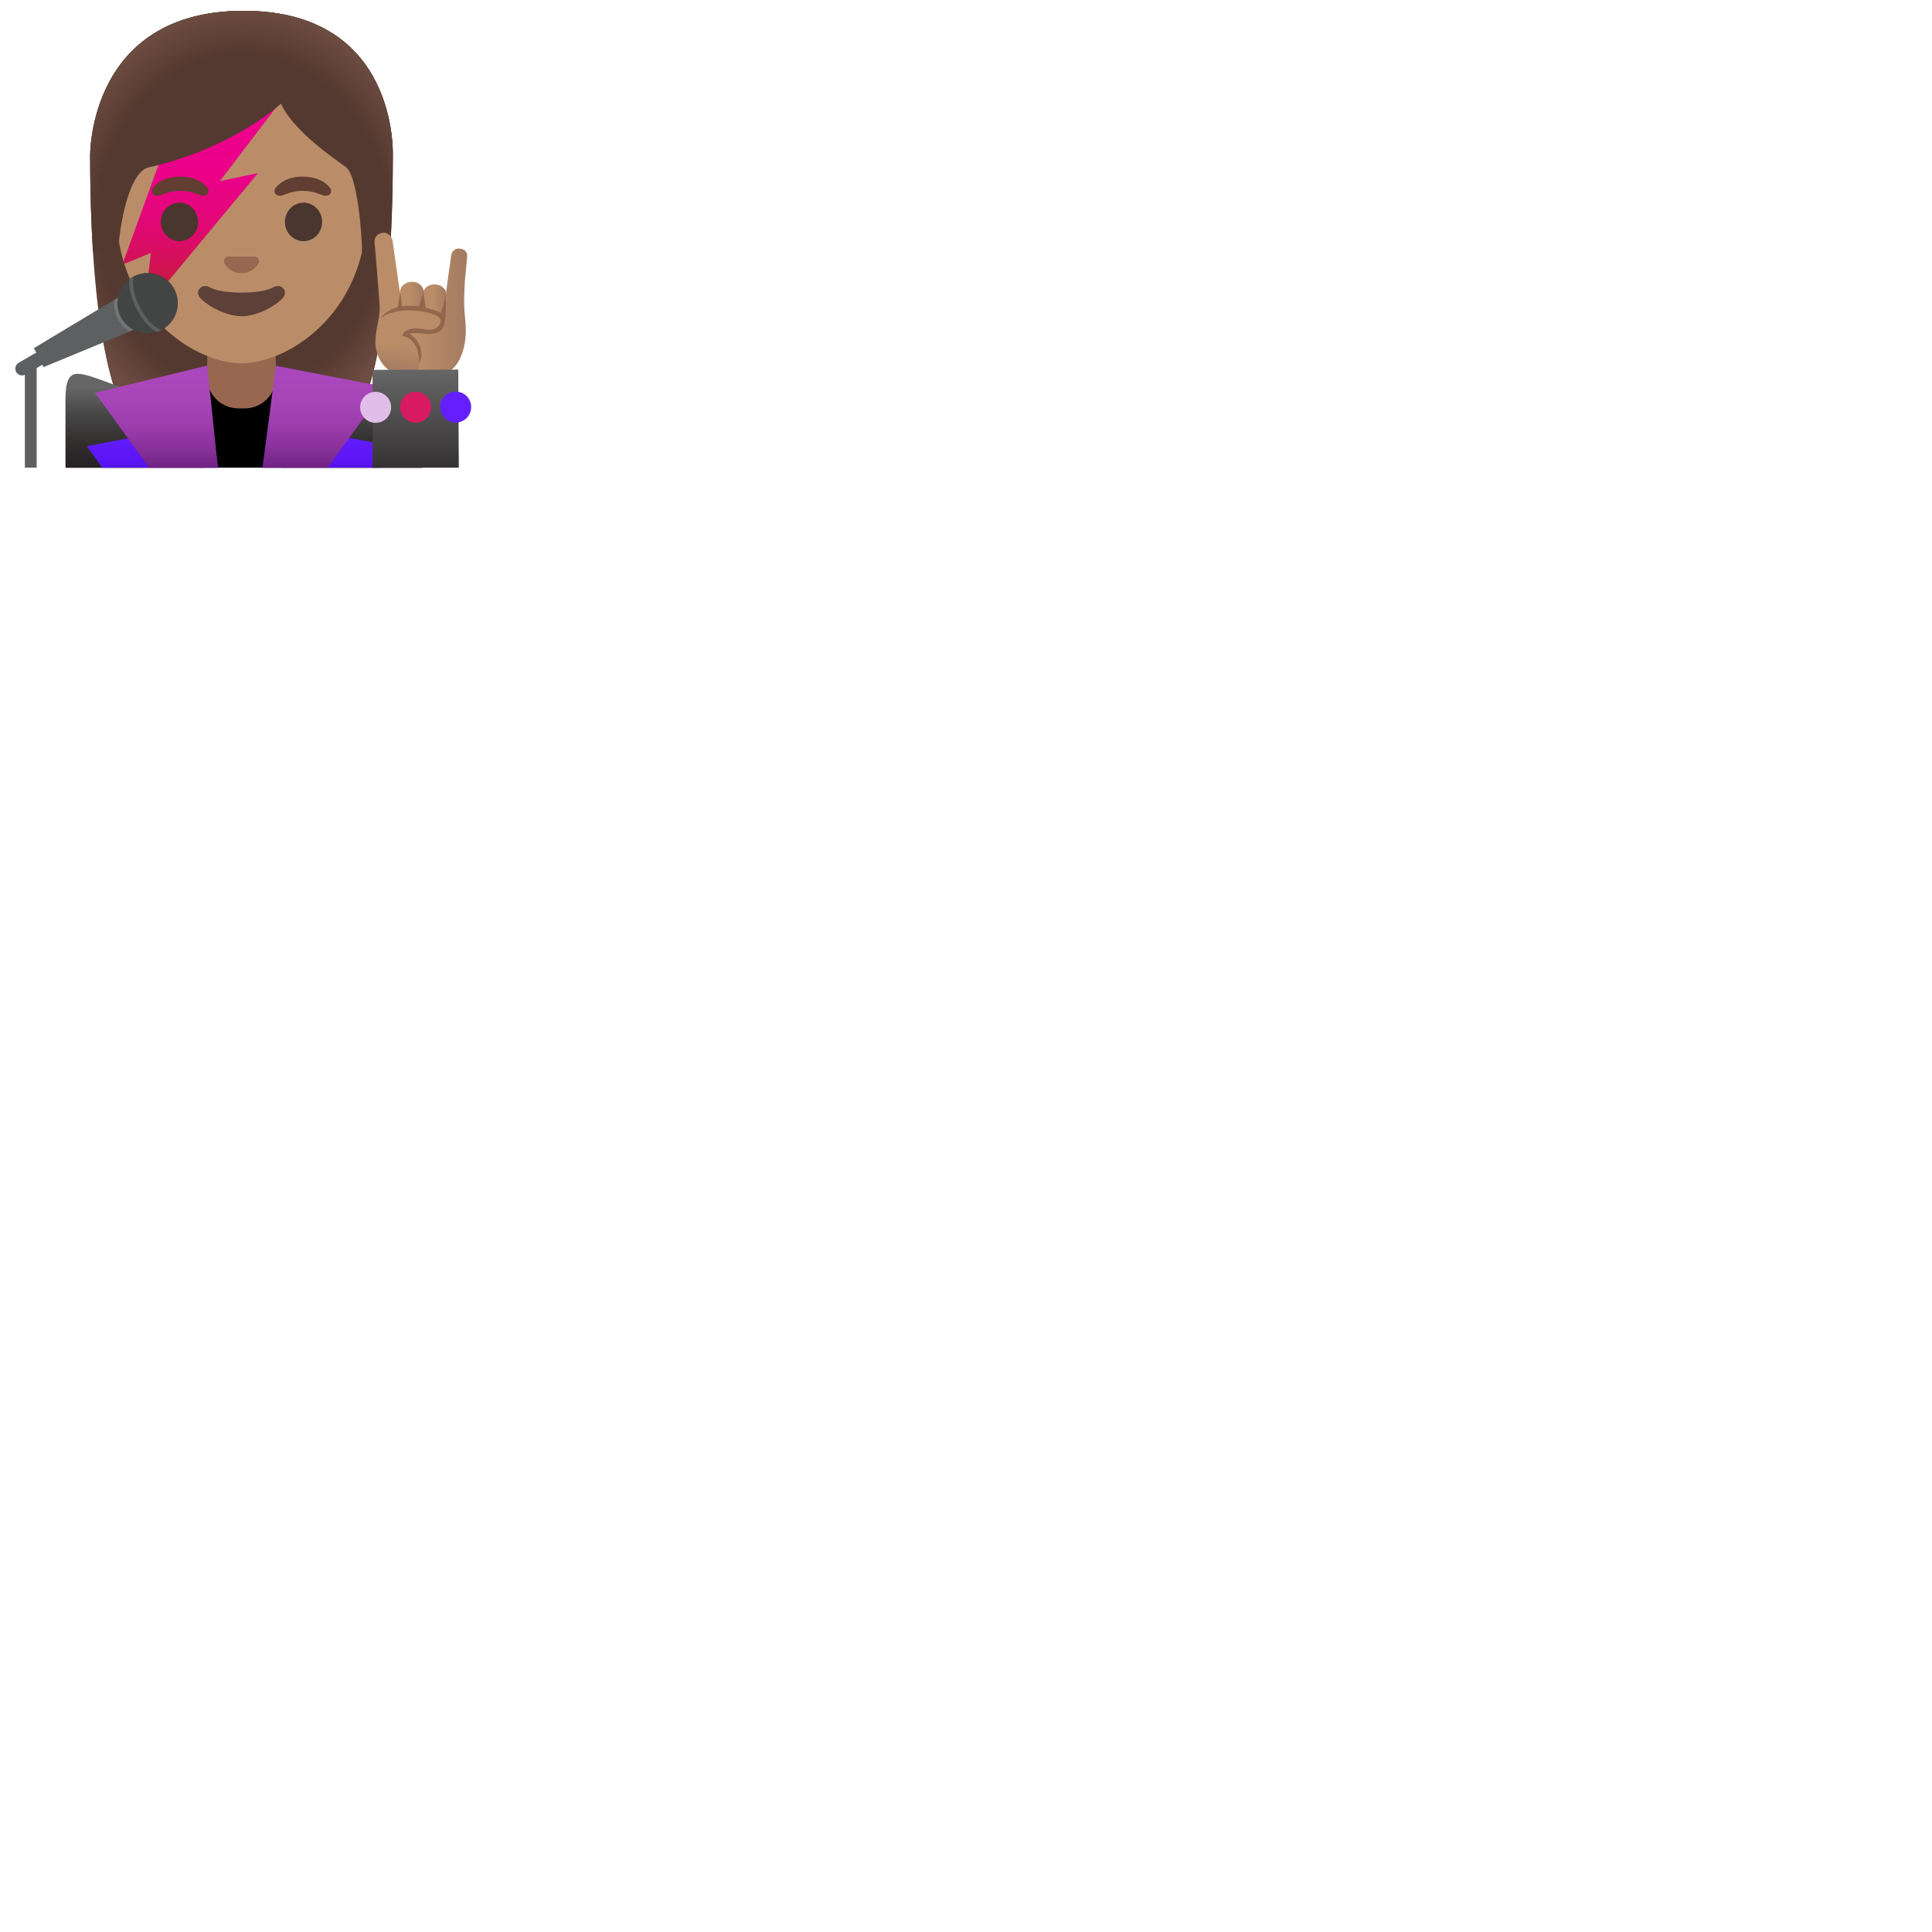 <svg xmlns="http://www.w3.org/2000/svg" version="1.1" viewBox="0 0 512 512" fill="currentColor"><path fill="#543930" d="M64.57 2.87c-41.01 0-40.68 37.92-40.68 38.52c0 24.56 1.88 59.25 11.71 72.9c3.9 5.41 11.43 5.71 11.43 5.71l16.97-.02l16.97.02s7.54-.3 11.43-5.71c9.83-13.65 11.71-48.34 11.71-72.9c-.01-.6 1.47-38.52-39.54-38.52"/><radialGradient id="notoWomanSingerMediumSkinTone0" cx="64" cy="69.561" r="47.532" gradientTransform="matrix(1 0 0 -1.19 0 141.221)" gradientUnits="userSpaceOnUse"><stop offset=".794" stop-color="#6D4C41" stop-opacity="0"/><stop offset="1" stop-color="#6D4C41"/></radialGradient><path fill="url(#notoWomanSingerMediumSkinTone0)" d="M64.57 2.87c-41.01 0-40.68 37.92-40.68 38.52c0 24.56 1.88 59.25 11.71 72.9c3.9 5.41 11.43 5.71 11.43 5.71l16.97-.02l16.97.02s7.54-.3 11.43-5.71c9.83-13.65 11.71-48.34 11.71-72.9c-.01-.6 1.47-38.52-39.54-38.52"/><path d="M112.02 123.94v-4.31c0-13.44-23.76-19.9-47.19-19.87c-23.28.02-47.19 5.64-47.19 19.87v4.31z"/><path fill="#99674F" d="M64 90.08h-9.08v9.98c0 4.51 3.7 8.17 8.26 8.17h1.65c4.56 0 8.26-3.66 8.26-8.17v-9.98z"/><path fill="#BA8D68" d="M97.13 55.95c0 21.82-13.52 34.71-25.28 38.85c-2.78.98-5.47 1.47-7.85 1.47c-2.4 0-5.1-.5-7.9-1.49c-6.01-2.13-12.47-6.54-17.34-13.25c-.16-.21-.31-.42-.46-.64a39.52 39.52 0 0 1-5.35-10.96c-.09-.23-.16-.46-.22-.69c-1.18-3.98-1.86-8.41-1.86-13.29c0-27.12 15.93-39.91 33.13-39.91s33.13 12.79 33.13 39.91"/><linearGradient id="notoWomanSingerMediumSkinTone1" x1="53.16" x2="53.16" y1="91.207" y2="48.387" gradientTransform="matrix(1 0 0 -1 0 128)" gradientUnits="userSpaceOnUse"><stop offset="0" stop-color="#EC008C"/><stop offset=".22" stop-color="#EA0188"/><stop offset=".421" stop-color="#E5057D"/><stop offset=".615" stop-color="#DC0B6B"/><stop offset=".804" stop-color="#CF1351"/><stop offset=".988" stop-color="#BF1D2F"/><stop offset="1" stop-color="#BE1E2D"/></linearGradient><path fill="url(#notoWomanSingerMediumSkinTone1)" d="m58.28 47.99l10.09-2.12l-29.61 35.66c-.16-.21-.31-.42-.46-.64L40 67.03l-7.05 2.9c-.09-.23-.16-.46-.22-.69L45.78 33.3l27.81-5.41z"/><g fill="#49362E"><ellipse cx="47.56" cy="58.81" rx="4.93" ry="5.1"/><ellipse cx="80.44" cy="58.81" rx="4.93" ry="5.1"/></g><path fill="#613E31" d="M54.99 49.82c-.93-1.23-3.07-3.01-7.23-3.01s-6.31 1.79-7.23 3.01c-.41.54-.31 1.17-.02 1.55c.26.35 1.04.68 1.9.39s2.54-1.16 5.35-1.18c2.81.02 4.49.89 5.35 1.18c.86.29 1.64-.03 1.9-.39c.28-.38.38-1.01-.02-1.55m32.49 0c-.93-1.23-3.07-3.01-7.23-3.01s-6.31 1.79-7.23 3.01c-.41.54-.31 1.17-.02 1.55c.26.35 1.04.68 1.9.39s2.54-1.16 5.35-1.18c2.81.02 4.49.89 5.35 1.18c.86.29 1.64-.03 1.9-.39c.29-.38.39-1.01-.02-1.55"/><path fill="#99674F" d="M67.86 68.06c-.11-.04-.21-.07-.32-.08h-7.08c-.11.01-.22.04-.32.08c-.64.26-.99.92-.69 1.63c.3.71 1.71 2.69 4.55 2.69s4.25-1.99 4.55-2.69c.3-.71-.05-1.37-.69-1.63"/><path fill="#5D4037" d="M72.42 76.14c-3.18 1.89-13.63 1.89-16.81 0c-1.83-1.09-3.7.58-2.94 2.24c.75 1.63 6.44 5.42 11.37 5.42s10.55-3.79 11.3-5.42c.75-1.66-1.09-3.33-2.92-2.24"/><path fill="#543930" d="M64.57 2.87c-41.01 0-40.68 37.92-40.68 38.52c0 7.76.19 16.53.75 25.32l6.72-.02c-.06-2.92 1.99-20.97 8.08-22.34c22.36-5.03 35.01-16.89 35.01-16.89c3.29 7.18 13.58 14.19 17.27 16.86c3.03 2.19 4.27 18.55 4.21 22.38h7.4c0-.05.02-.1.02-.16c.56-8.75.74-17.46.74-25.17c.01-.58 1.49-38.5-39.52-38.5"/><radialGradient id="notoWomanSingerMediumSkinTone2" cx="64.333" cy="65.537" r="49.788" gradientTransform="matrix(1 0 0 -1.214 0 141.995)" gradientUnits="userSpaceOnUse"><stop offset=".794" stop-color="#6D4C41" stop-opacity="0"/><stop offset="1" stop-color="#6D4C41"/></radialGradient><path fill="url(#notoWomanSingerMediumSkinTone2)" d="M64.57 2.87c-41.01 0-40.68 37.92-40.68 38.52c0 7.76.19 16.53.75 25.32l6.72-.02c-.06-2.92 1.99-20.97 8.08-22.34c22.36-5.03 35.01-16.89 35.01-16.89c3.29 7.18 13.58 14.19 17.27 16.86c3.03 2.19 4.27 18.55 4.21 22.38h7.4c0-.05.02-.1.02-.16c.56-8.75.74-17.46.74-25.17c.01-.58 1.49-38.5-39.52-38.5"/><linearGradient id="notoWomanSingerMediumSkinTone3" x1="111.206" x2="118.305" y1="46.913" y2="46.913" gradientTransform="matrix(1 0 0 -1 0 128)" gradientUnits="userSpaceOnUse"><stop offset=".5" stop-color="#BA8D68"/><stop offset="1" stop-color="#A47B62"/></linearGradient><path fill="url(#notoWomanSingerMediumSkinTone3)" d="m113.89 86.8l.09-.01c1.72.18 3.27-.87 3.47-2.36l.83-6.02c.2-1.49-1.04-2.85-2.75-3.03c-1.72-.18-3.27.87-3.47 2.36l-.83 6.02c-.2 1.49.94 2.86 2.66 3.04"/><linearGradient id="notoWomanSingerMediumSkinTone4" x1="99.242" x2="123.832" y1="47.125" y2="47.125" gradientTransform="matrix(1 0 0 -1 0 128)" gradientUnits="userSpaceOnUse"><stop offset=".5" stop-color="#BA8D68"/><stop offset="1" stop-color="#A47B62"/></linearGradient><path fill="url(#notoWomanSingerMediumSkinTone4)" d="M112.23 100.06c-4.97.15-10.43-.91-12.08-5.94c-.88-2.69-.66-5.45-.1-8.03c.62-2.86.67-4.31.47-6.57c-.14-1.66-1.19-14.62-1.19-14.62s-.64-2.36 1.48-3.04c2.33-.89 3.19 1.68 3.19 1.68l2.52 17.84l10.98 1.25s.43-.71.67-2.49c.11-.76-.03-2.17.09-3.07c.57-4.16 1.27-9.19 1.34-9.61c.12-.72.9-1.78 2.39-1.57s1.89 1.31 1.82 2.03c-.07.73-.61 6.56-.61 6.56c-.16 2.8-.32 5.89-.06 8.68l.21 2.24c.34 3.61-.19 7.4-1.76 10.22c-1.61 2.95-4.39 4.29-9.36 4.44"/><linearGradient id="notoWomanSingerMediumSkinTone5" x1="105.731" x2="112.499" y1="47.135" y2="47.135" gradientTransform="scale(1 -1)rotate(1.289 5796.513 -23.529)" gradientUnits="userSpaceOnUse"><stop offset=".5" stop-color="#BA8D68"/><stop offset="1" stop-color="#A47B62"/></linearGradient><path fill="url(#notoWomanSingerMediumSkinTone5)" d="M108.65 87.02c1.73.04 3.19-1.14 3.27-2.64l.34-6.91c.07-1.5-1.26-2.75-2.99-2.8c-1.73-.04-3.19 1.14-3.27 2.64l-.34 6.91c-.08 1.51 1.26 2.76 2.99 2.8"/><linearGradient id="notoWomanSingerMediumSkinTone6" x1="108.69" x2="106.69" y1="44.086" y2="28.691" gradientTransform="matrix(1 0 0 -1 0 128)" gradientUnits="userSpaceOnUse"><stop offset=".5" stop-color="#BA8D68"/><stop offset="1" stop-color="#A47B62"/></linearGradient><path fill="url(#notoWomanSingerMediumSkinTone6)" d="M113.89 82.79c-1.93-.34-4.32-.77-6.61-.89c-.32-.02-.64-.03-.96-.04c-3.01-.05-5.2 1.63-6.29 5.4c-.04.12-.07.24-.11.37c-.06.22-.12.46-.17.72v.03c-.07.34-.14.69-.19 1.07c-.19 1.25-.07 2.45.22 3.42c.79 3.46 3.22 5.1 3.22 5.1s6.29 3.15 7.73 0s-.65-7.55-.65-7.55l-2.92-1.73c.61-.75 1.5-1.07 3.25-.97c.55.03 1.22.1 2.04.18c.08.01 1.08.12 1.15.12c1.11.06 1.98-.28 2.66-1.04c.88-.99.77-2.67.84-3.47c-.8-.08-2.15-.53-3.21-.72"/><linearGradient id="notoWomanSingerMediumSkinTone7" x1="35.801" x2="35.801" y1="25.388" y2="-.312" gradientTransform="matrix(1 0 0 -1 0 128)" gradientUnits="userSpaceOnUse"><stop offset=".004" stop-color="#666"/><stop offset=".012" stop-color="#656565"/><stop offset=".274" stop-color="#484747"/><stop offset=".53" stop-color="#343131"/><stop offset=".776" stop-color="#272324"/><stop offset="1" stop-color="#231F20"/></linearGradient><path fill="url(#notoWomanSingerMediumSkinTone7)" d="m54.24 123.94l-.87-21.59c-3.41 1.41-6.85 2.1-10.46 2.1c-5.9 0-11.08-1.9-15.23-3.43c-2.84-1.04-5.3-1.95-7.15-1.95c-2.26 0-3.18 1.97-3.18 6.81v18.06z"/><linearGradient id="notoWomanSingerMediumSkinTone8" x1="3073.182" x2="3073.182" y1="25.388" y2="-.312" gradientTransform="rotate(180 1583.123 64)" gradientUnits="userSpaceOnUse"><stop offset=".004" stop-color="#666"/><stop offset=".012" stop-color="#656565"/><stop offset=".274" stop-color="#484747"/><stop offset=".53" stop-color="#343131"/><stop offset=".776" stop-color="#272324"/><stop offset="1" stop-color="#231F20"/></linearGradient><path fill="url(#notoWomanSingerMediumSkinTone8)" d="M111.66 123.94v-18.06c0-4.83-.92-6.81-3.18-6.81c-1.83 0-4.39.88-7.34 1.91c-4.41 1.53-9.9 3.43-16.04 3.43c-3.72 0-7.22-.68-10.64-2.07l.12 21.6z"/><linearGradient id="notoWomanSingerMediumSkinTone9" x1="40.393" x2="40.393" y1="13.667" y2="-.009" gradientTransform="matrix(1 0 0 -1 0 128)" gradientUnits="userSpaceOnUse"><stop offset="0" stop-color="#651FFF"/><stop offset=".931" stop-color="#540FED"/><stop offset="1" stop-color="#530EEB"/></linearGradient><path fill="url(#notoWomanSingerMediumSkinTone9)" d="M57.81 123.94L56.08 112l-33.1 6.22l4.11 5.72z"/><linearGradient id="notoWomanSingerMediumSkinTonea" x1="41.46" x2="41.46" y1="28.864" y2="1.328" gradientTransform="matrix(1 0 0 -1 0 128)" gradientUnits="userSpaceOnUse"><stop offset="0" stop-color="#AB47BC"/><stop offset=".249" stop-color="#A745B8"/><stop offset=".476" stop-color="#9C3EAE"/><stop offset=".695" stop-color="#8A329C"/><stop offset=".907" stop-color="#702282"/><stop offset="1" stop-color="#621975"/></linearGradient><path fill="url(#notoWomanSingerMediumSkinTonea)" d="M39.47 123.94h18.27l-2.82-27.06l-29.74 7.23L38 121.83z"/><linearGradient id="notoWomanSingerMediumSkinToneb" x1="87.144" x2="87.144" y1="13.667" y2="-.009" gradientTransform="matrix(1 0 0 -1 0 128)" gradientUnits="userSpaceOnUse"><stop offset="0" stop-color="#651FFF"/><stop offset=".931" stop-color="#540FED"/><stop offset="1" stop-color="#530EEB"/></linearGradient><path fill="url(#notoWomanSingerMediumSkinToneb)" d="m100.71 123.94l4.03-5.6L71.19 112l-1.64 11.94z"/><linearGradient id="notoWomanSingerMediumSkinTonec" x1="85.96" x2="85.96" y1="28.809" y2="1.334" gradientTransform="matrix(1 0 0 -1 0 128)" gradientUnits="userSpaceOnUse"><stop offset="0" stop-color="#AB47BC"/><stop offset=".249" stop-color="#A745B8"/><stop offset=".476" stop-color="#9C3EAE"/><stop offset=".695" stop-color="#8A329C"/><stop offset=".907" stop-color="#702282"/><stop offset="1" stop-color="#621975"/></linearGradient><path fill="url(#notoWomanSingerMediumSkinTonec)" d="m86.93 123.94l2.54-3.65l12.83-17.72l-29.22-5.63l-3.46 27z"/><linearGradient id="notoWomanSingerMediumSkinToned" x1="110.158" x2="110.158" y1="29.982" y2="-8.423" gradientTransform="matrix(1 0 0 -1 0 128)" gradientUnits="userSpaceOnUse"><stop offset=".004" stop-color="#666"/><stop offset=".631" stop-color="#393637"/><stop offset="1" stop-color="#231F20"/></linearGradient><path fill="url(#notoWomanSingerMediumSkinToned)" d="m121.59 123.94l-.15-26l-22.71.08l.01 25.92z"/><circle cx="99.55" cy="107.95" r="4.11" fill="#E1BEE7"/><circle cx="110.16" cy="107.92" r="4.11" fill="#D81B60"/><circle cx="120.76" cy="107.88" r="4.11" fill="#651FFF"/><path fill="#5D5F61" d="m34.26 87.9l-22.72 9.39l-.34-.66c-.07.06-.14.12-.23.17l-1.25.73v26.41H6.59V99.33a1.794 1.794 0 0 1-1.65-3.18l4.22-2.46c.15-.09.31-.14.47-.18L9 92.25l21.19-12.73c-.04.37-.05.74-.04 1.12a8.984 8.984 0 0 0 4.11 7.26"/><circle cx="39.12" cy="80.35" r="7.97" fill="#434444"/><path fill="#727475" d="m35.44 87.41l-1.18.49c-2.39-1.54-4-4.19-4.11-7.26c-.01-.38 0-.75.04-1.12l1.1-.65a7.72 7.72 0 0 0-.14 1.74c.1 2.98 1.82 5.52 4.29 6.8"/><path fill="#434444" d="M42.77 87.44c-.42.22-.86.39-1.31.53l-.01-.01c-.39-.21-.79-.48-1.19-.81c-1.4-1.13-2.75-2.83-3.84-4.82c-.09-.17-.19-.34-.27-.51c-1.49-2.9-2.11-5.76-1.88-7.82c.36-.28.75-.52 1.16-.74c.91-.48 1.94-.77 3.02-.86l.41-.03c.47-.02.94.01 1.4.08c3.76.53 6.7 3.7 6.83 7.63a7.77 7.77 0 0 1-.94 4.01c-.28.55-.64 1.06-1.05 1.51c-.66.75-1.44 1.38-2.33 1.84"/><path fill="#5D5F61" d="M40.89 86.38c-1.41-1.13-2.78-2.91-3.84-5.01c-1.74-3.41-2.15-6.46-1.61-8.1c-.41.21-.8.46-1.16.74c-.23 2.05.4 4.91 1.88 7.82c.08.17.18.35.27.51c1.09 1.99 2.44 3.69 3.84 4.82c.41.32.81.6 1.19.81l.01.01c.45-.14.89-.31 1.31-.53c-.58-.18-1.22-.53-1.89-1.07"/><path fill="#91674D" d="M118.23 77.68c-.18 1.35-1.35 5.21-1.35 5.21c-1.5-.61-2.87-1.04-4.12-1.34c-.12-.89-.41-3.05-.52-4.34c-.25 1.06-.9 3.18-1.16 4.01c-1.78-.28-3.28-.26-4.53-.06c-.08-.69-.38-3.07-.54-3.75c-.12.6-.22 1.91-.34 2.52c-.11.56-.25 1.17-.32 1.48c-1.31.36-2.27.91-2.96 1.43c-.53.36-.99.79-1.32 1.34l-.1.15c.96-.87 2.29-1.35 3.53-1.65c3.41-.82 7.86-.51 11.07.91c1.32.59 1.58 1.6.71 2.73c-1.27 1.67-3.45.91-5.2.76c-1.52-.13-4.04.06-4.49 1.93c3.4.53 4.61 4.26 4.52 7.29c1.26-2.8.44-5.83-2.57-7.8c1.93-1.06 8.31 2.03 9.27-2.89c.43-2.22.48-6.89.42-7.93"/></svg>